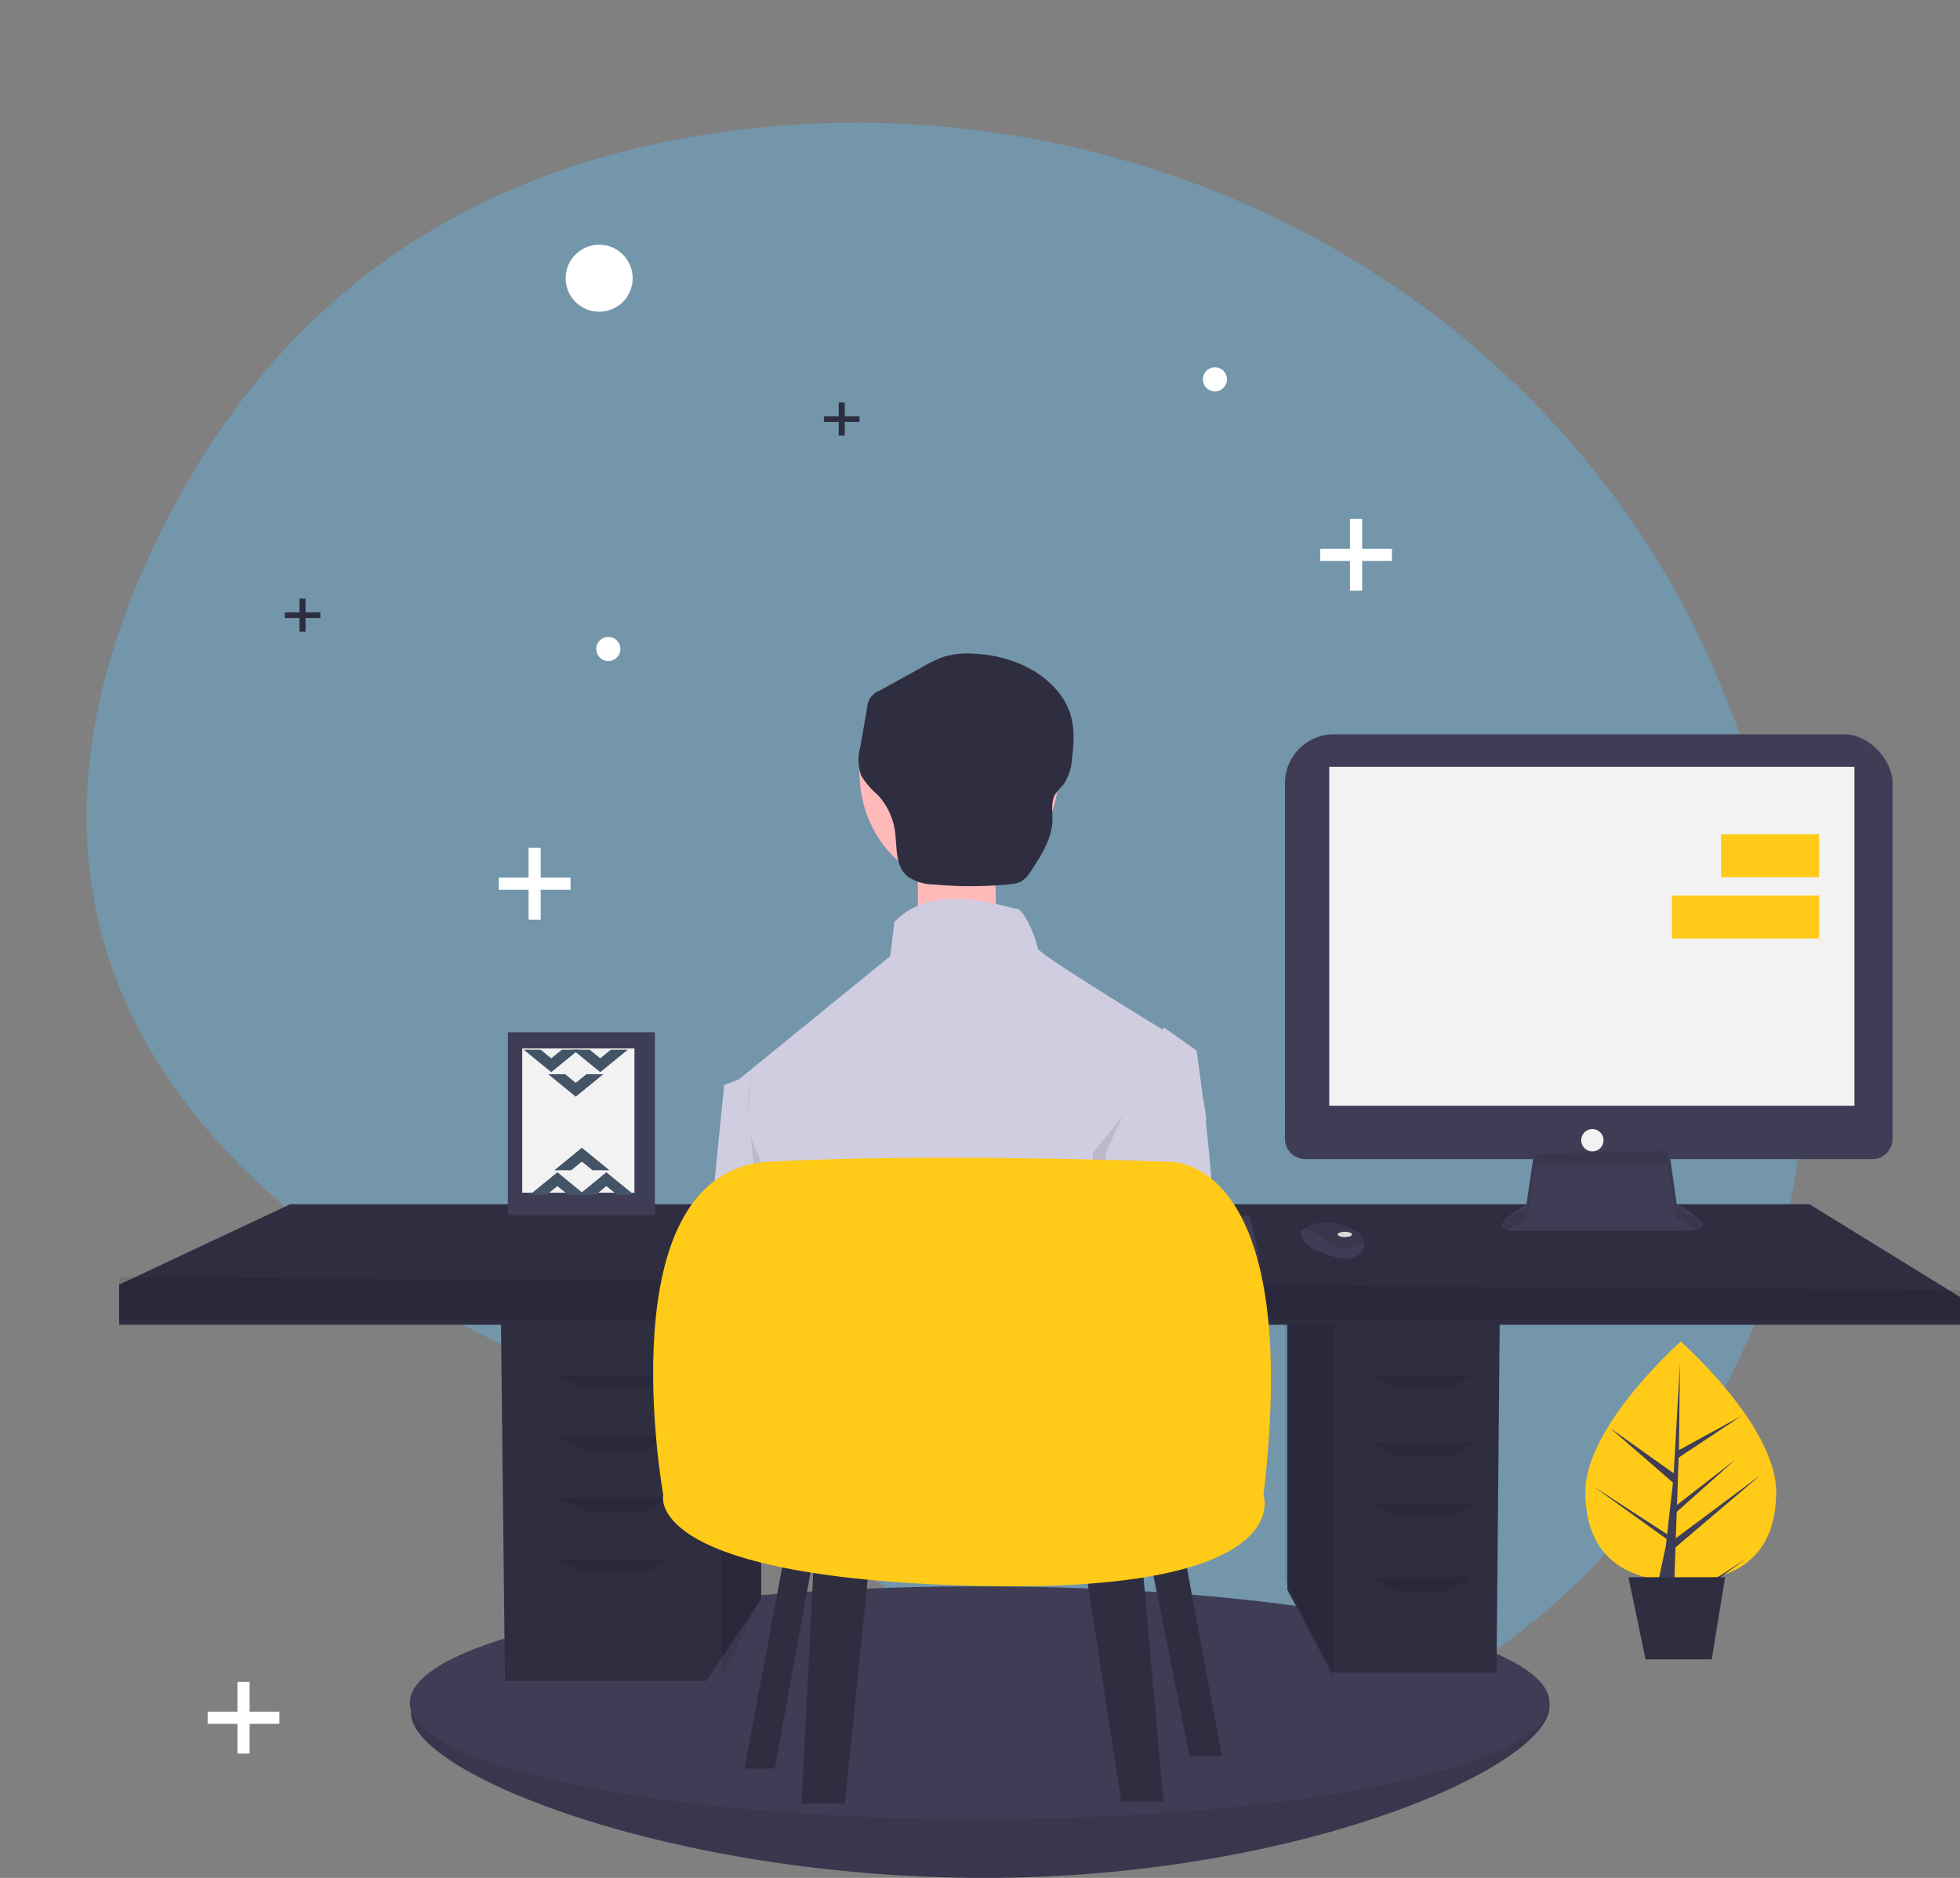 <svg xmlns="http://www.w3.org/2000/svg" width="319.888" height="306.435" viewBox="0 0 319.888 306.435"><rect x="0" y="0" width="319.888" height="306.435" fill="#808080" stroke="none"/><defs><style>.a{fill:#5dbdf7;opacity:0.36;}.b{fill:#3f3d56;}.c{opacity:0.1;}.d{fill:#2f2e41;}.e{fill:#f2f2f2;}.f{fill:#ffca18;}.g{fill:#435466;}.h{fill:#ffb9b9;}.i{fill:#d0cde1;}.j{fill:#fff;}</style></defs><path class="a" d="M468.358,146.719c-16.97-62.84-75.606-108.2-144.432-110.021-36.386-.962-74.675,10.4-102.551,50.17-49.833,71.089,3.062,120.214,39.94,143.558a226.66,226.66,0,0,1,47.7,40.369c24.909,27.836,72.829,62.426,129.9,8.229C480.273,239.742,479.661,188.576,468.358,146.719Z" transform="translate(-204.184 29.815) rotate(-8)"/><path class="b" d="M354.306,712.963c0,9.78-40.78,27.972-92.148,27.972S168.5,723.871,168.5,714.091s42.289-8.572,93.657-8.572S354.306,703.184,354.306,712.963Z" transform="translate(-101.418 -434.5)"/><path class="c" d="M354.306,712.963c0,9.78-40.78,27.972-92.148,27.972S168.5,723.871,168.5,714.091s42.289-8.572,93.657-8.572S354.306,703.183,354.306,712.963Z" transform="translate(-101.418 -434.5)"/><ellipse class="b" cx="93" cy="19" rx="93" ry="19" transform="translate(66.888 258.856)"/><path class="d" d="M594.859,440.238v45.855l6.8,12.5.517.951h26.82l.542-59.306Z" transform="translate(-384.754 -226.635)"/><path class="c" d="M594.859,440.238v43.777l7.893,16.274V440.238Z" transform="translate(-385.147 -226.174)"/><path class="c" d="M673.033,491.5h8.714l3.631-2.276H669.039Z" transform="translate(-445.112 -264.857)"/><path class="c" d="M673.033,491.5h8.714l3.631-2.276H669.039Z" transform="translate(-445.112 -253.857)"/><path class="c" d="M673.033,491.5h8.714l3.631-2.276H669.039Z" transform="translate(-445.112 -243.857)"/><path class="c" d="M673.033,491.5h8.714l3.631-2.276H669.039Z" transform="translate(-445.112 -231.857)"/><path class="d" d="M123.682,434.639v45.808l-8.328,12.487-.634.95H81.859L81.2,434.639Z" transform="translate(0.554 -219.574)"/><path class="c" d="M237.672,434.639v45.2l-6.441,13.253V434.639Z" transform="translate(-113.436 -219.229)"/><path class="c" d="M673.578,491.5h9.9l4.127-2.276h-18.57Z" transform="translate(-578.112 -264.857)"/><path class="c" d="M673.578,491.5h9.9l4.127-2.276h-18.57Z" transform="translate(-578.112 -254.857)"/><path class="c" d="M673.578,491.5h9.9l4.127-2.276h-18.57Z" transform="translate(-578.112 -244.857)"/><path class="d" d="M363.439,403.587v4.541H63v-6.558l27.922-13.117H338.868Z" transform="translate(-43.552 -191.948)"/><path class="c" d="M673.578,491.5h9.9l4.127-2.276h-18.57Z" transform="translate(-578.112 -234.857)"/><path class="c" d="M363.439,427v4.861H63v-7.021Z" transform="translate(-43.552 -216.453)"/><path class="b" d="M433.9,408.475V410.2H362.071v-1.379l.1-.345,1.77-6.207h68.491Z" transform="translate(-228.472 -203.857)"/><path class="b" d="M754.259,439.782a2.241,2.241,0,0,1-.895,1.421c-2.059,1.666-6.246-.444-6.246-.444s-3.226-.889-3.226-3.221a2.708,2.708,0,0,1,.283-.272c.866-.741,3.736-2.57,8.825.077a2.374,2.374,0,0,1,.967,1.026A2.329,2.329,0,0,1,754.259,439.782Z" transform="translate(-531.612 -236.5)"/><ellipse class="e" cx="1.169" cy="0.437" rx="1.169" ry="0.437" transform="translate(218.32 201.002)"/><path class="c" d="M433.9,415.2v2H362.071v-1.6l.1-.4Z" transform="translate(-228.472 -210.857)"/><g transform="translate(-71.112 -2861.857)"><rect class="b" width="99.18" height="67.885" rx="8" transform="translate(280.824 2981.672)"/><g transform="translate(-222 131)"><rect class="e" width="85.71" height="55.734" transform="translate(510.059 2855.984)"/><path class="b" d="M681.505,364.931v5.528a3.345,3.345,0,0,1-3.488,3.183H585.811a3.345,3.345,0,0,1-3.487-3.184v-5.528Z" transform="translate(-79.5 2546.357)"/><path class="b" d="M689.268,388.885l-1.489,10.151s-7.332,4.158-2.177,4.28,29.441,0,29.441,0,4.7,0-2.749-4.4l-1.489-10.64Z" transform="translate(-145.537 2528.357)"/><path class="c" d="M684.568,401.35a20.445,20.445,0,0,1,3.214-1.989l1.489-8.889,21.538.019,1.489,8.763a19.731,19.731,0,0,1,3.442,2.117c.956-.2,2-.962-3.442-3.78l-1.489-9.317-21.538.535-1.489,8.889S681.621,400.758,684.568,401.35Z" transform="translate(-145.543 2530.357)"/><circle class="e" cx="1.823" cy="1.823" r="1.823" transform="matrix(-1, 0.017, -0.017, -1, 554.855, 2918.715)"/><rect class="f" width="16" height="7" transform="translate(574 2867)"/><rect class="f" width="24" height="7" transform="translate(566 2877)"/></g></g><path class="c" d="M755.206,439.174c-2.458,1.315-4.648,1.413-6.9-.767a4.057,4.057,0,0,0-2.937-1.35c.844-.623,3.643-2.162,8.606.065a2.163,2.163,0,0,1,.943.863A1.741,1.741,0,0,1,755.206,439.174Z" transform="translate(-532.612 -236.5)"/><rect class="b" width="24" height="29.828" transform="translate(82.888 168.442)"/><rect class="e" width="18.31" height="23.536" transform="translate(85.234 171.089)"/><path class="g" d="M346.991,363.357l-1.728,1.412-1.728-1.412h-2.761l4.489,3.667,4.489-3.667Z" transform="translate(-255.295 -192.066)"/><path class="g" d="M346.991,363.357l-1.728,1.412-1.728-1.412h-2.761l4.489,3.667,4.489-3.667Z" transform="translate(-247.296 -192.066)"/><path class="g" d="M346.991,363.357l-1.728,1.412-1.728-1.412h-2.761l4.489,3.667,4.489-3.667Z" transform="translate(-251.296 -188.066)"/><path class="f" d="M981.291,614.523c0,10.806-6.972,14.579-15.572,14.579s-15.572-3.773-15.572-14.579,15.572-24.554,15.572-24.554S981.291,603.717,981.291,614.523Z" transform="translate(-691.403 -371.061)"/><path class="b" d="M814.57,583.358l13.9-11.816L814.621,581.86l.151-4.294,9.583-8.549-9.543,7.412.27-7.724,10.262-6.806-10.22,5.591.169-14.163-1.015,17.946-10.392-7.388,10.266,8.9-.972,8.626-.029-.229-12.028-7.806,11.991,8.615-.121,1.079-.022.016.01.089-2.467,11.511h3.3l.4-.93,11.962-8.594-11.933,7.745Z" transform="translate(-541.112 -330.857)"/><path class="d" d="M800.042,657.57h-10.8l-2.792-13.407h15.782Z" transform="translate(-520.675 -386.795)"/><path class="h" d="M534.957,208.793v25.979h13.8s-1.78-21.649-.89-28.143Z" transform="translate(-385.154 -69.5)"/><path class="i" d="M526.527,264.612s-20.57-12.51-20.57-13.373-2.092-6.471-3.486-6.471-13.248-4.745-19.872,2.157l-.7,5.608L456.451,273.24l6.973,31.491s4.532,6.039,3.138,10.353,1.046,26.315,1.046,26.315l54.736-2.157V309.907a79.254,79.254,0,0,1,2.789-9.059c1.046-2.157,0-8.628,0-8.628l8.367-12.942S532.454,267.2,526.527,264.612Z" transform="translate(-336.612 -96.5)"/><path class="c" d="M646.059,332.175l2.92-4.768s4.122,32.652,1.374,35.831-13.618,4.368-13.618,4.368l-.122-23.728Z" transform="translate(-458.269 -155.708)"/><path class="i" d="M652.1,314.323l5.343,3.782s4.932,32.875,1.644,36.076-16.293,4.4-16.293,4.4l-.146-23.89Z" transform="translate(-462.153 -146.68)"/><ellipse class="h" cx="16.247" cy="18.247" rx="16.247" ry="18.247" transform="translate(140.28 107.791)"/><path class="d" d="M537.993,144.3a13.946,13.946,0,0,0-4.674.641,18.319,18.319,0,0,0-3.33,1.7l-7.026,4.205a3.163,3.163,0,0,0-1.983,2.951l-.878,6.328a7.946,7.946,0,0,0,.317,4.749,13.28,13.28,0,0,0,2.774,3A10.858,10.858,0,0,1,526.2,173.5c.5,2.642.181,5.824,2.353,7.51a7.594,7.594,0,0,0,4.288,1.171,66.466,66.466,0,0,0,12.358-.458,5.064,5.064,0,0,0,1.867-.5,4.987,4.987,0,0,0,1.638-1.875c1.569-2.571,3.186-5.306,3.169-8.287-.008-1.475-.4-3.059.335-4.353a17.1,17.1,0,0,1,1.264-1.58,8.481,8.481,0,0,0,1.237-4.321c.474-4.809-.022-8.469-3.7-11.857C547.573,145.782,542.681,144.33,537.993,144.3Z" transform="matrix(0.999, 0.035, -0.035, 0.999, -373.566, -56.322)"/><path class="c" d="M443.9,323.288l.91-9.972s-5.259,45.994-4.652,51.286,5.057,13.432,5.664,13.839,6.271-35,6.271-35Z" transform="translate(-322.072 -139.5)"/><path class="i" d="M440.688,310.3l-3.223,1.254s-4.929,47.241-4.36,52.675,4.74,13.8,5.308,14.214,5.877-35.953,5.877-35.953Z" transform="translate(-319.265 -134.5)"/><g transform="translate(-308.112 -2733.857)"><path class="d" d="M466.093,576.505l11.142,55.957h5.305L471.929,575.3Z" transform="translate(25 2388)"/><path class="d" d="M408.708,580.038l10.381,67.789h6.921L419.781,578.1Z" transform="translate(72 2380)"/><path class="d" d="M277.241,569.7l-9.895,52.759h4.947l9.483-51.894Z" transform="translate(162.263 2400)"/><path class="d" d="M352.582,578.1l-2.658,52.378h7.089L362.33,578.1Z" transform="translate(89 2397.691)"/><path class="f" d="M443.426,487.348s-9.557-52.88,17.323-54.363,65.109,0,65.109,0,22.1-1.483,15.531,54.363c0,0,5.973,16.309-47.786,14.826S443.426,487.348,443.426,487.348Z" transform="translate(-27.067 2490.445)"/></g><path class="g" d="M346.991,363.357l-1.728,1.412-1.728-1.412h-2.761l4.489,3.667,4.489-3.667Z" transform="translate(444.231 558.315) rotate(180)"/><path class="g" d="M346.991,363.357l-1.728,1.412-1.728-1.412h-2.761l4.489,3.667,4.489-3.667Z" transform="translate(436.231 558.315) rotate(180)"/><path class="g" d="M346.991,363.357l-1.728,1.412-1.728-1.412h-2.761l4.489,3.667,4.489-3.667Z" transform="translate(440.231 554.315) rotate(180)"/><circle class="j" cx="5.47" cy="5.47" r="5.47" transform="translate(92.318 39.933)"/><path class="j" d="M146.29,79.4h-4.86V74.54h-1.99V79.4h-4.86v1.99h4.86v4.86h1.99V81.39h4.86Z" transform="translate(80.888 10.143)"/><path class="j" d="M59.23,159.07H54.36V154.2H52.38v4.87H47.51v1.98h4.87v4.87h1.98v-4.87h4.87Z" transform="translate(33.888 -15.857)"/><path class="j" d="M11.71,295.17H6.85V290.3H4.87v4.87H0v1.98H4.87v4.86H6.85v-4.86h4.86Z" transform="translate(33.888 -15.857)"/><path class="d" d="M140.393,76.781H137.98V74.54h-.988v2.241H134.58V77.7h2.412V79.94h.988V77.7h2.412Z" transform="translate(-0.112 -8.857)"/><path class="d" d="M140.393,76.781H137.98V74.54h-.988v2.241H134.58V77.7h2.412V79.94h.988V77.7h2.412Z" transform="translate(-88.112 23.143)"/><circle class="j" cx="1.97" cy="1.97" r="1.97" transform="translate(97.318 103.933)"/><circle class="j" cx="1.97" cy="1.97" r="1.97" transform="translate(196.318 59.933)"/></svg>